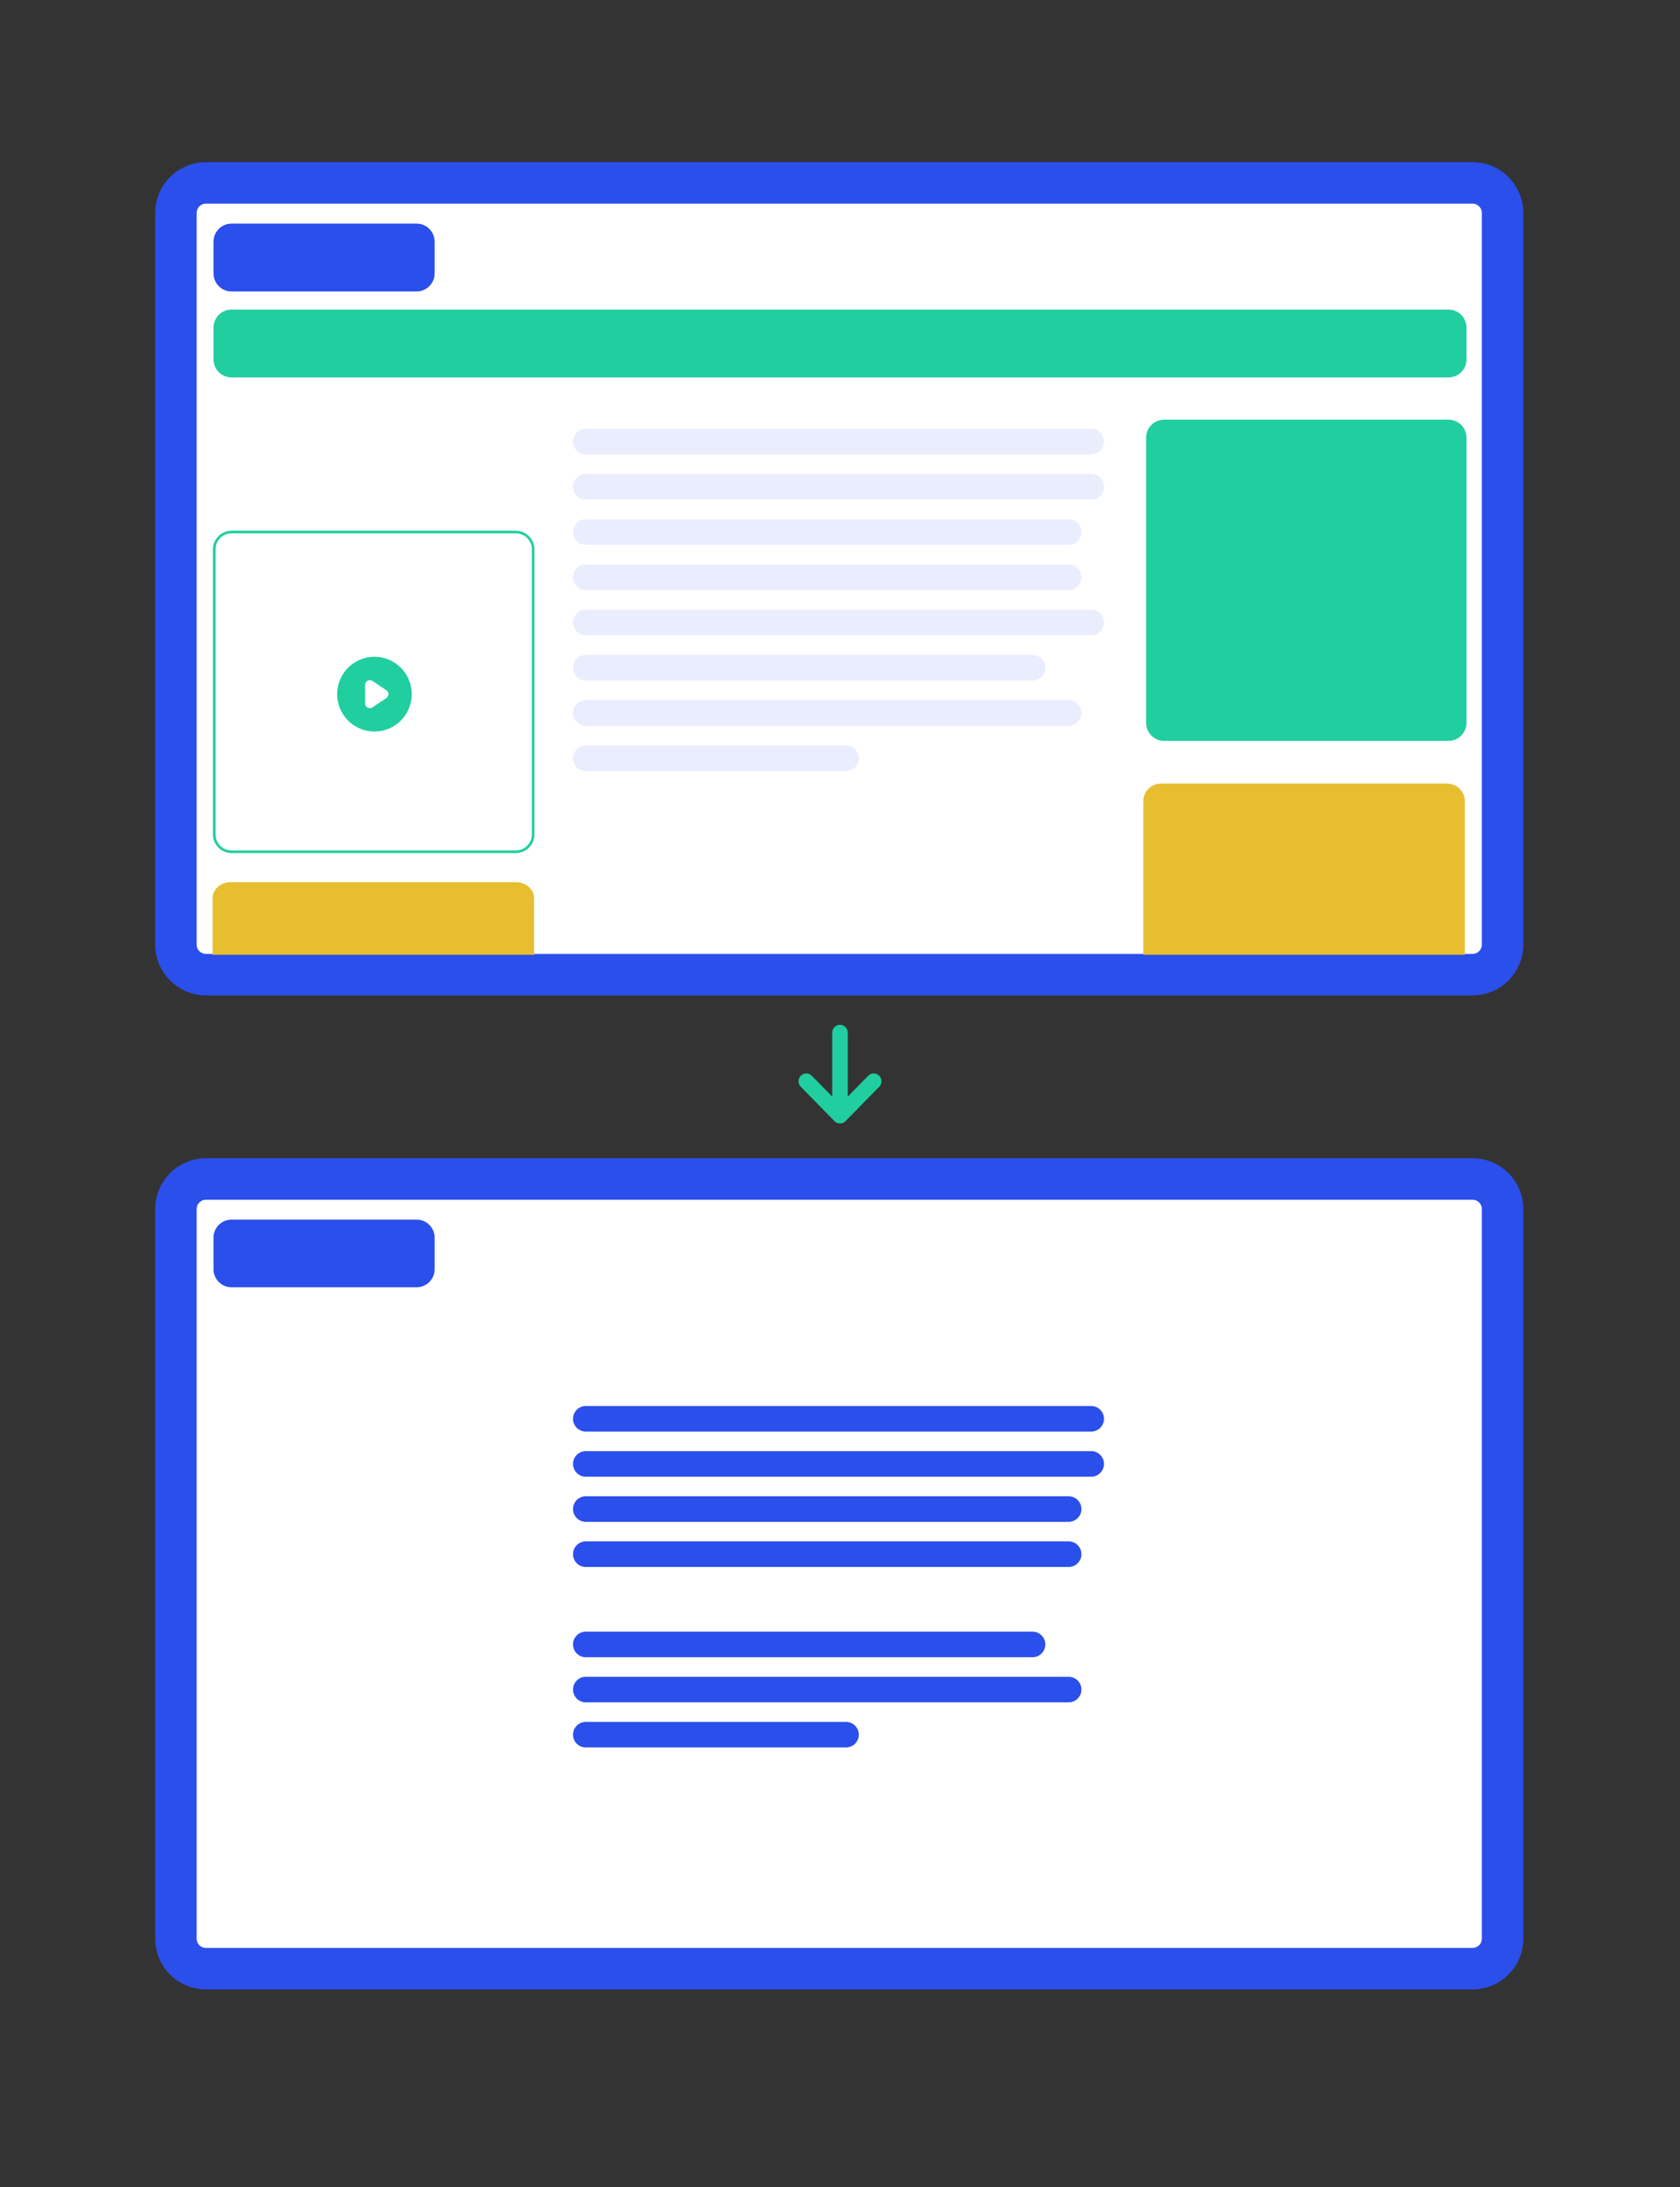 <svg width="648" height="843" viewBox="0 0 648 843" fill="none" xmlns="http://www.w3.org/2000/svg">
<rect x="0" y="0" width="648" height="843" fill="#333333" stroke="none"/>
<path d="M567.967 454.408H79.453C73.044 454.408 67.849 459.599 67.849 466.003V747.184C67.849 753.588 73.044 758.779 79.453 758.779H567.967C574.376 758.779 579.571 753.588 579.571 747.184V466.003C579.571 459.599 574.376 454.408 567.967 454.408Z" fill="white" stroke="#2B4FEB" stroke-width="16"/>
<path d="M420.891 541.908H225.949C223.226 541.908 221.018 544.114 221.018 546.836C221.018 549.557 223.226 551.764 225.949 551.764H420.891C423.615 551.764 425.823 549.557 425.823 546.836C425.823 544.114 423.615 541.908 420.891 541.908Z" fill="#2B4FEB"/>
<path d="M420.891 559.301H225.949C223.226 559.301 221.018 561.507 221.018 564.228C221.018 566.95 223.226 569.156 225.949 569.156H420.891C423.615 569.156 425.823 566.95 425.823 564.228C425.823 561.507 423.615 559.301 420.891 559.301Z" fill="#2B4FEB"/>
<path d="M412.188 576.693H225.949C223.226 576.693 221.018 578.9 221.018 581.621C221.018 584.343 223.226 586.549 225.949 586.549H412.188C414.912 586.549 417.12 584.343 417.12 581.621C417.12 578.9 414.912 576.693 412.188 576.693Z" fill="#2B4FEB"/>
<path d="M412.188 594.086H225.949C223.226 594.086 221.018 596.292 221.018 599.014C221.018 601.735 223.226 603.942 225.949 603.942H412.188C414.912 603.942 417.12 601.735 417.12 599.014C417.12 596.292 414.912 594.086 412.188 594.086Z" fill="#2B4FEB"/>
<path d="M398.264 628.871H225.949C223.226 628.871 221.018 631.078 221.018 633.799C221.018 636.521 223.226 638.727 225.949 638.727H398.264C400.987 638.727 403.195 636.521 403.195 633.799C403.195 631.078 400.987 628.871 398.264 628.871Z" fill="#2B4FEB"/>
<path d="M412.188 646.264H225.949C223.226 646.264 221.018 648.47 221.018 651.192C221.018 653.913 223.226 656.12 225.949 656.12H412.188C414.912 656.12 417.12 653.913 417.12 651.192C417.12 648.47 414.912 646.264 412.188 646.264Z" fill="#2B4FEB"/>
<path d="M326.321 663.656H225.949C223.226 663.656 221.018 665.863 221.018 668.584C221.018 671.306 223.226 673.512 225.949 673.512H326.321C329.045 673.512 331.253 671.306 331.253 668.584C331.253 665.863 329.045 663.656 326.321 663.656Z" fill="#2B4FEB"/>
<path d="M160.678 470.061H89.316C85.471 470.061 82.353 473.176 82.353 477.018V489.193C82.353 493.036 85.471 496.15 89.316 496.15H160.678C164.523 496.15 167.64 493.036 167.64 489.193V477.018C167.64 473.176 164.523 470.061 160.678 470.061Z" fill="#2B4FEB"/>
<path d="M567.967 70.483H79.453C73.044 70.483 67.849 75.688 67.849 82.109V364.034C67.849 370.454 73.044 375.66 79.453 375.66H567.967C574.376 375.66 579.571 370.454 579.571 364.034V82.109C579.571 75.688 574.376 70.483 567.967 70.483Z" fill="white" stroke="#2B4FEB" stroke-width="16"/>
<path d="M420.891 165.233H225.949C223.225 165.233 221.017 167.445 221.017 170.174C221.017 172.903 223.225 175.115 225.949 175.115H420.891C423.614 175.115 425.822 172.903 425.822 170.174C425.822 167.445 423.614 165.233 420.891 165.233Z" fill="#EAEDFD"/>
<path d="M420.891 182.672H225.949C223.225 182.672 221.017 184.884 221.017 187.613C221.017 190.342 223.225 192.554 225.949 192.554H420.891C423.614 192.554 425.822 190.342 425.822 187.613C425.822 184.884 423.614 182.672 420.891 182.672Z" fill="#EAEDFD"/>
<path d="M412.188 200.11H225.949C223.225 200.11 221.017 202.323 221.017 205.051C221.017 207.78 223.225 209.992 225.949 209.992H412.188C414.912 209.992 417.119 207.78 417.119 205.051C417.119 202.323 414.912 200.11 412.188 200.11Z" fill="#EAEDFD"/>
<path d="M412.188 217.549H225.949C223.225 217.549 221.017 219.761 221.017 222.49C221.017 225.219 223.225 227.431 225.949 227.431H412.188C414.912 227.431 417.119 225.219 417.119 222.49C417.119 219.761 414.912 217.549 412.188 217.549Z" fill="#EAEDFD"/>
<path d="M420.891 234.988H225.949C223.225 234.988 221.017 237.2 221.017 239.929C221.017 242.657 223.225 244.87 225.949 244.87H420.891C423.614 244.87 425.822 242.657 425.822 239.929C425.822 237.2 423.614 234.988 420.891 234.988Z" fill="#EAEDFD"/>
<path d="M398.264 252.426H225.949C223.225 252.426 221.017 254.639 221.017 257.367C221.017 260.096 223.225 262.308 225.949 262.308H398.264C400.987 262.308 403.195 260.096 403.195 257.367C403.195 254.639 400.987 252.426 398.264 252.426Z" fill="#EAEDFD"/>
<path d="M412.188 269.865H225.949C223.225 269.865 221.017 272.077 221.017 274.806C221.017 277.535 223.225 279.747 225.949 279.747H412.188C414.912 279.747 417.119 277.535 417.119 274.806C417.119 272.077 414.912 269.865 412.188 269.865Z" fill="#EAEDFD"/>
<path d="M326.321 287.304H225.949C223.225 287.304 221.017 289.516 221.017 292.245C221.017 294.973 223.225 297.186 225.949 297.186H326.321C329.044 297.186 331.252 294.973 331.252 292.245C331.252 289.516 329.044 287.304 326.321 287.304Z" fill="#EAEDFD"/>
<path d="M558.684 161.745H449.03C445.184 161.745 442.067 164.868 442.067 168.721V278.584C442.067 282.437 445.184 285.56 449.03 285.56H558.684C562.529 285.56 565.647 282.437 565.647 278.584V168.721C565.647 164.868 562.529 161.745 558.684 161.745Z" fill="#21CEA0"/>
<path d="M198.97 205.051H89.316C85.631 205.051 82.644 208.044 82.644 211.736V321.6C82.644 325.292 85.631 328.285 89.316 328.285H198.97C202.655 328.285 205.643 325.292 205.643 321.6V211.736C205.643 208.044 202.655 205.051 198.97 205.051Z" stroke="#21CEA0"/>
<path d="M441 308.655C441 304.98 444.128 302 447.986 302H558.014C561.872 302 565 304.98 565 308.655V368H441V308.655Z" fill="#E7BE2F"/>
<path d="M82 346.222C82 342.786 85.128 340 88.986 340H199.014C202.872 340 206 342.786 206 346.222V368H82V346.222Z" fill="#E7BE2F"/>
<path d="M160.678 86.178H89.316C85.471 86.178 82.353 89.301 82.353 93.153V105.36C82.353 109.213 85.471 112.336 89.316 112.336H160.678C164.523 112.336 167.64 109.213 167.64 105.36V93.153C167.64 89.301 164.523 86.178 160.678 86.178Z" fill="#2B4FEB"/>
<path d="M558.684 119.311H89.316C85.471 119.311 82.353 122.434 82.353 126.287V138.494C82.353 142.346 85.471 145.469 89.316 145.469H558.684C562.529 145.469 565.647 142.346 565.647 138.494V126.287C565.647 122.434 562.529 119.311 558.684 119.311Z" fill="#21CEA0"/>
<path fill-rule="evenodd" clip-rule="evenodd" d="M144.433 281.956C148.249 281.956 151.909 280.437 154.607 277.733C157.306 275.03 158.822 271.363 158.822 267.54C158.822 263.717 157.306 260.05 154.607 257.346C151.909 254.643 148.249 253.124 144.433 253.124C140.617 253.124 136.957 254.643 134.259 257.346C131.56 260.05 130.044 263.717 130.044 267.54C130.044 271.363 131.56 275.03 134.259 277.733C136.957 280.437 140.617 281.956 144.433 281.956ZM143.633 262.437C143.362 262.255 143.047 262.151 142.721 262.136C142.397 262.12 142.073 262.193 141.786 262.347C141.499 262.501 141.259 262.73 141.092 263.01C140.924 263.29 140.836 263.61 140.836 263.936V271.144C140.836 271.47 140.924 271.79 141.092 272.07C141.259 272.35 141.499 272.579 141.786 272.733C142.073 272.887 142.397 272.96 142.721 272.944C143.047 272.928 143.362 272.824 143.633 272.643L149.029 269.039C149.275 268.875 149.477 268.652 149.616 268.39C149.756 268.129 149.829 267.836 149.829 267.54C149.829 267.243 149.756 266.951 149.616 266.689C149.477 266.428 149.275 266.205 149.029 266.041L143.633 262.437Z" fill="#21CEA0"/>
<path d="M324 398V430M324 430L311 416.743M324 430L337 416.743" stroke="#21CEA0" stroke-width="6" stroke-linecap="round" stroke-linejoin="round"/>
</svg>
